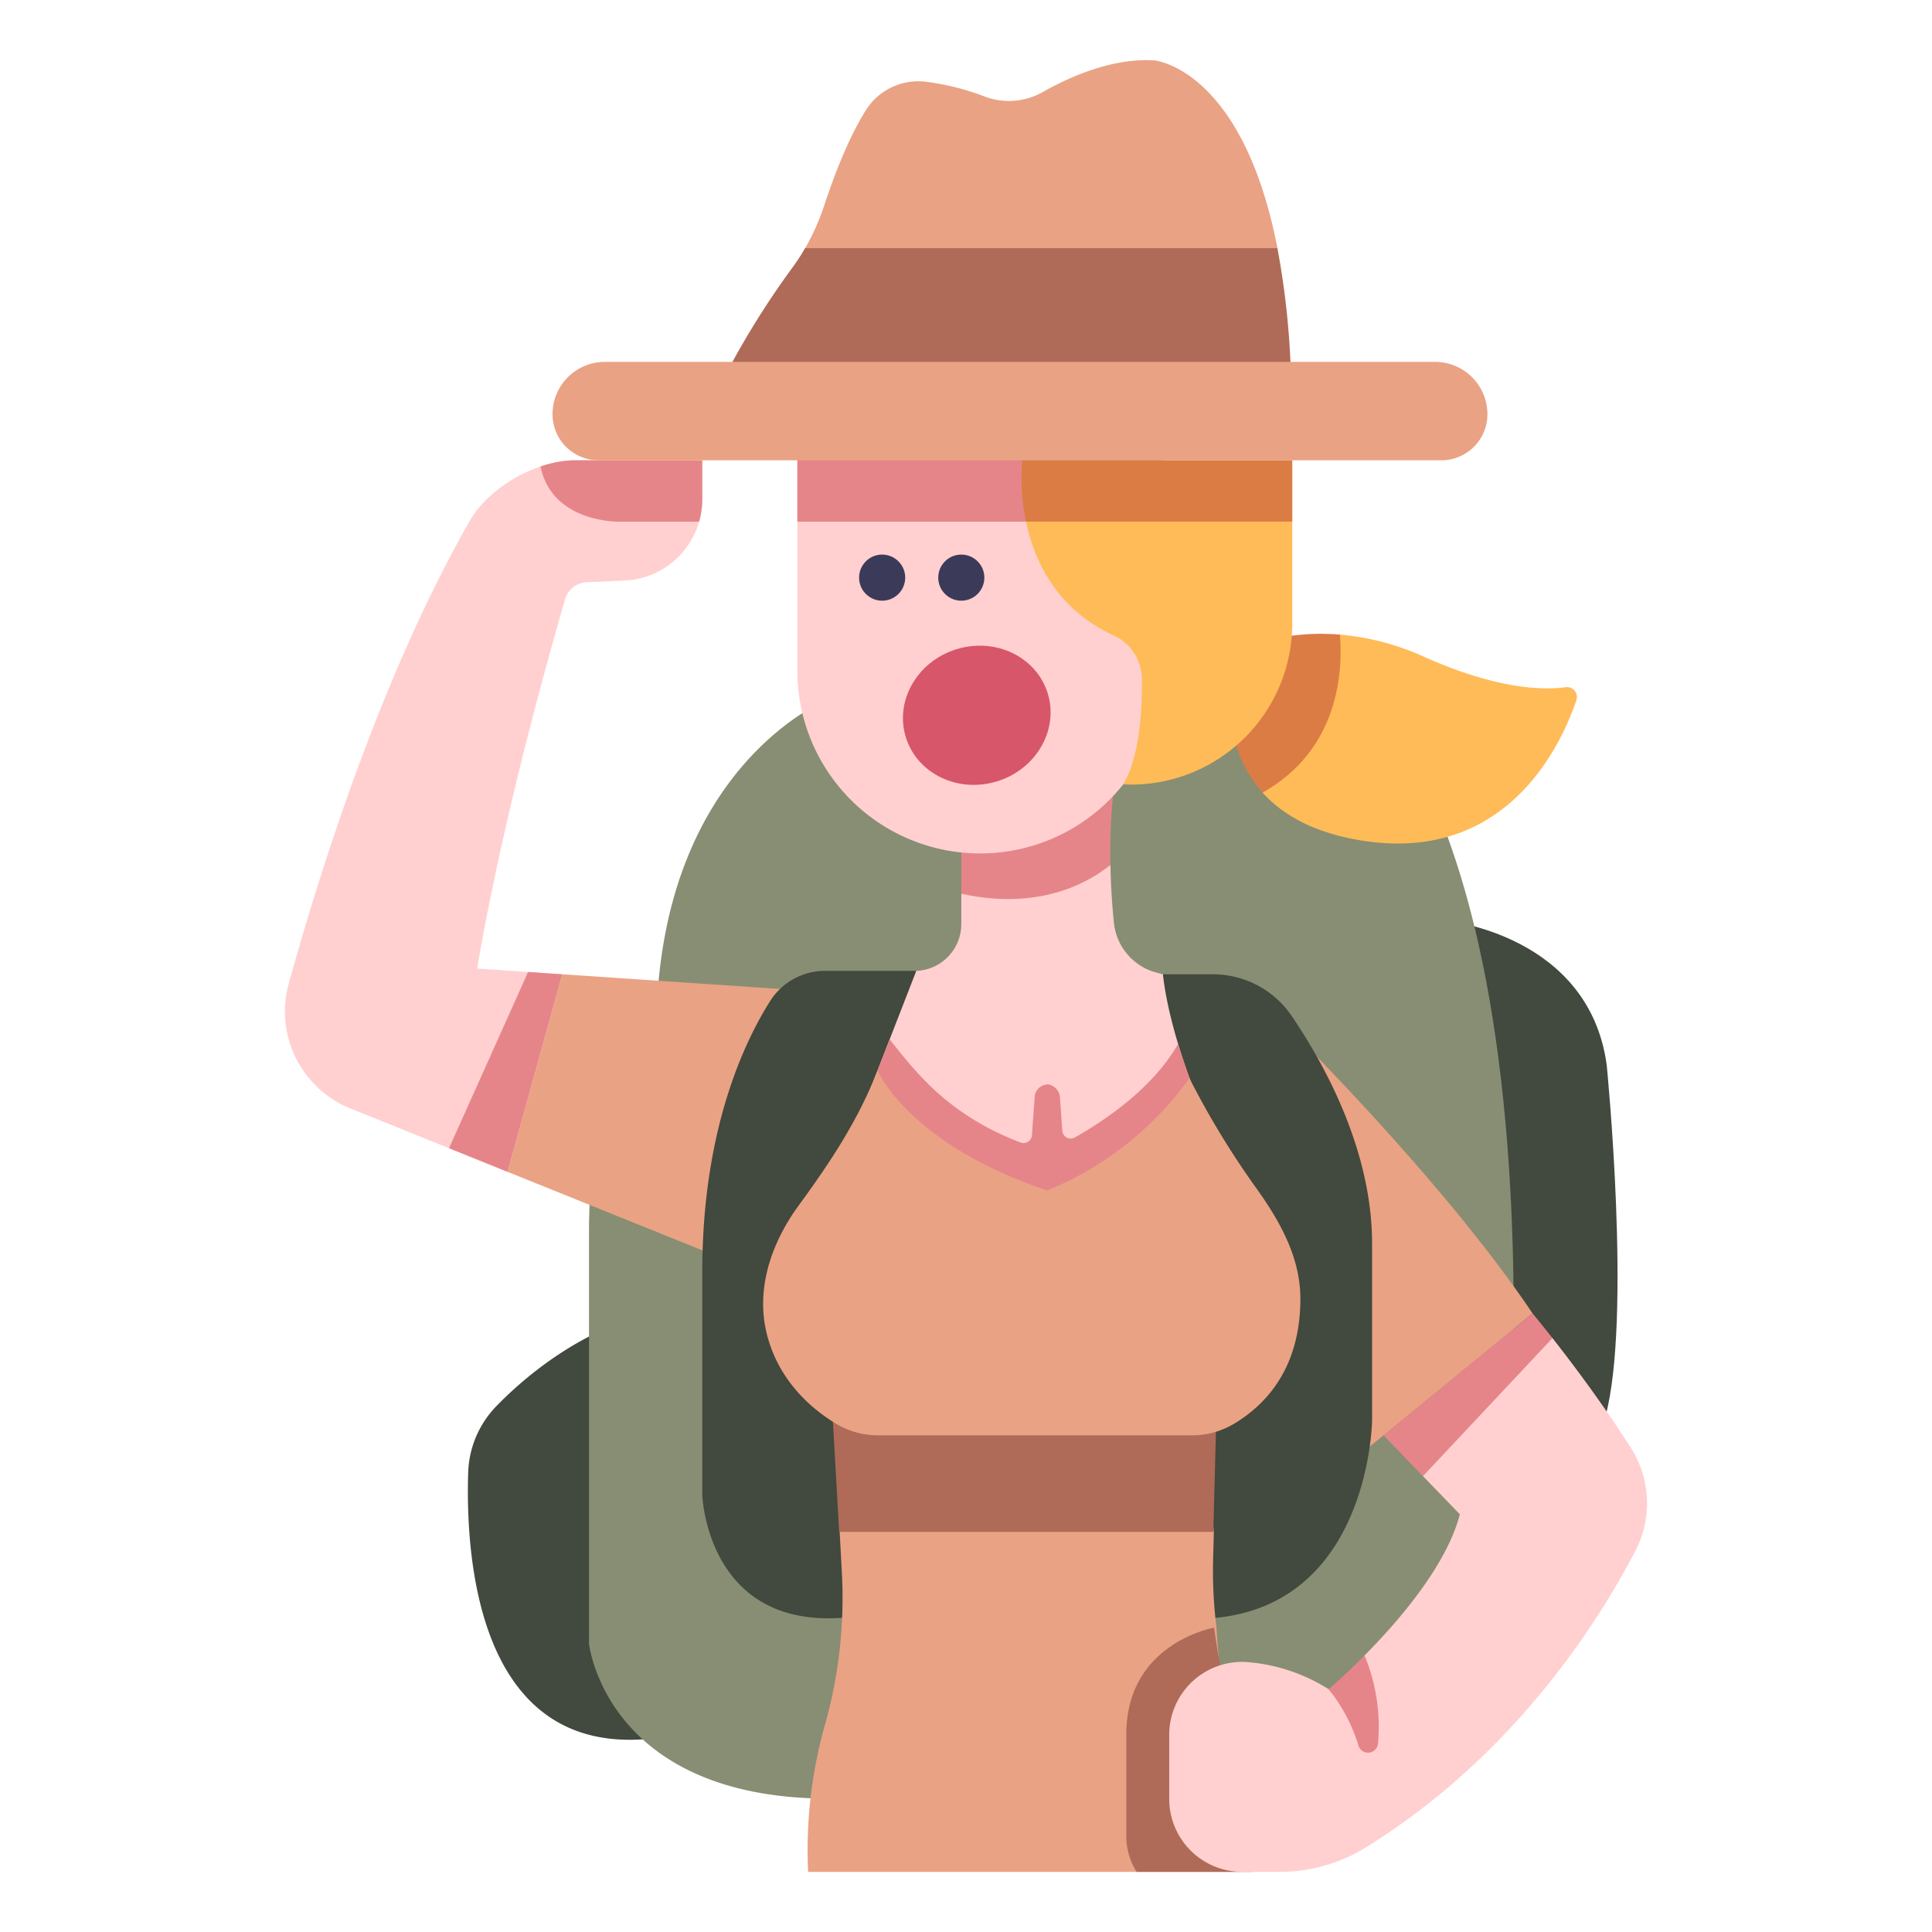 <svg id="Flat" height="512" viewBox="0 0 340 340" width="512" xmlns="http://www.w3.org/2000/svg"><path d="m89.334 206.227-27.669-11.156a18.391 18.391 0 0 1 -10.853-21.954c5.46-19.786 16.3-54.252 31.876-81.485 3.361-5.876 11.741-10.632 18.512-10.632h22.39v6.859a14.329 14.329 0 0 1 -13.717 14.316l-6.594.282a4.17 4.17 0 0 0 -3.831 3c-2.679 9.188-11.044 38.8-15.481 64.992l15 1.012z" fill="#ffd0cf"/><path d="m89.334 206.228 9.633-34.768-6.033-.407-13.916 31.015z" fill="#e5858a"/><path d="m95.124 82.1c2.057 9.992 13.84 9.7 13.84 9.7h14.068a14.341 14.341 0 0 0 .558-3.942v-6.858h-22.39a19.118 19.118 0 0 0 -6.076 1.1z" fill="#e5858a"/><path d="m106.035 234.093s-9.272 3.665-18.757 13.442a17.548 17.548 0 0 0 -4.887 11.688c-.478 15.375 1.8 51.79 34.707 46.413z" fill="#42493e"/><path d="m254.584 162.053s25.041 2.428 28.17 25.362c0 0 4.449 44.651-.246 61.946l-21.179-19.842z" fill="#42493e"/><path d="m146.019 122.9s-29.867 11.506-30.526 57.53c0 0-11.837 6.9-11.837 36.162v72.652s2.868 27.286 42.363 27.286h67.768l49.31-28.582s12.821-96.885-12.163-149.87a48.658 48.658 0 0 0 -34.519-19.452z" fill="#878e73"/><path d="m222.161 121.416 13.628-9.736a45.242 45.242 0 0 1 14.805 3.895c12.947 5.792 21.052 5.9 24.94 5.36a1.741 1.741 0 0 1 1.885 2.282c-2.665 7.859-12.131 28.5-37.231 24.788-8.771-1.3-14.415-4.543-18-8.524z" fill="#ffbb57"/><path d="m141.651 174.337-42.684-2.877-9.633 34.767 38.721 15.613z" fill="#eaa284"/><path d="m224.867 178.988s28.568 27.9 44.845 52.154l-32.886 26.892z" fill="#eaa284"/><path d="m204.653 171.46h8.764a16.761 16.761 0 0 1 13.872 7.295c5.825 8.567 14.174 23.7 14.174 40.084v31.182s-.463 36.879-33.823 34.771z" fill="#42493e"/><path d="m161.252 170.859h-16.027a11.429 11.429 0 0 0 -9.667 5.268c-4.7 7.428-11.968 22.91-11.968 47.71v39.232s.785 24.911 27.07 21.381z" fill="#42493e"/><path d="m150.549 246.478-2.781 23.113c.13 2.364.261 4.78.388 7.181a82.344 82.344 0 0 1 -2.869 26.379 80.979 80.979 0 0 0 -3.071 26.266h76.156s2.408-12.855-1.859-25.751c-1.882-5.686-2.426-17.222-2.426-17.222a79.851 79.851 0 0 1 -.6-11.942l.129-4.911-2.585-23.113z" fill="#eaa284"/><path d="m169.172 157.264v5.352a8.249 8.249 0 0 1 -7.92 8.243l-9.226 23.711s5.531 20.6 33.042 24.269c0 0 18.711-4.456 26.964-22.185 0 0-6.135-13.884-7.379-25.194l-1.14-.3a10.137 10.137 0 0 1 -7.482-8.768c-.284-2.788-.539-6.266-.611-10.174z" fill="#ffd0cf"/><path d="m196.683 133.556-27.511 12.532v11.176c5.1 1.19 16.56 2.626 26.251-5.05a103.267 103.267 0 0 1 1.26-18.658z" fill="#e5858a"/><path d="m140.321 77.945v40.083a32.166 32.166 0 0 0 32.166 32.165 32.166 32.166 0 0 0 32.166-32.165v-43.052z" fill="#ffd0cf"/><path d="m140.322 91.801h64.331v-16.825l-64.331 2.969z" fill="#e5858a"/><path d="m217.2 114.736s-4.04 14.709 5 24.743c13.586-7.638 14.12-21.584 13.6-27.8-11.246-.925-18.6 3.057-18.6 3.057z" fill="#db7c45"/><path d="m180.622 81-.055 10.8c1.443 6.889 5.334 15.367 15.389 20.018a8.5 8.5 0 0 1 5.008 7.606c.057 5.58-.415 13.823-3.294 18.6 0 0 .676.062 1.833.05a28.365 28.365 0 0 0 27.913-28.45v-28.624z" fill="#ffbb57"/><path d="m180.568 91.8h46.848v-10.8h-47.506a36.35 36.35 0 0 0 .658 10.8z" fill="#db7c45"/><path d="m211.841 196.212c-.593-1.389-2.789-6.942-4.515-12.5-4.432 7.779-12.847 13.454-18.182 16.469a1.477 1.477 0 0 1 -2.194-1.181l-.412-5.777a2.5 2.5 0 0 0 -2-2.38 2.381 2.381 0 0 0 -2.47 2.38l-.468 6.562a1.486 1.486 0 0 1 -2.019 1.274c-12.454-4.79-18.084-11.892-23.019-18.157l-4.541 11.67a26.831 26.831 0 0 0 2.962 6.322c7.9 8.16 19.737 13.128 25.838 15.3a3.738 3.738 0 0 0 3.876 2.84 3.922 3.922 0 0 0 3.1-2.887 63.865 63.865 0 0 0 24.044-19.935z" fill="#e5858a"/><path d="m217.637 303.879a91.487 91.487 0 0 1 -3.97-17.437c-1.389.271-15.456 3.4-15.456 18.759v18.054a11.689 11.689 0 0 0 1.819 6.162h20.484a67.563 67.563 0 0 0 -2.877-25.538z" fill="#af6b58"/><path d="m146.36 246.478s.644 10.852 1.317 23.113h65.848l.6-23.113z" fill="#af6b58"/><path d="m154.434 188.382s5.41 12.949 29.871 21.123a57.523 57.523 0 0 0 25.014-19.762 148.9 148.9 0 0 0 11.971 19.64c4.1 5.775 7.537 12.026 7.555 19.108.019 7.558-2.33 16.434-11.663 22.061a14.437 14.437 0 0 1 -7.457 2.048h-55.142a14.389 14.389 0 0 1 -7.43-2.036c-4.025-2.423-9.867-7.2-12.084-15.337-2.211-8.114.572-16.379 5.54-23.163 5.491-7.495 10.432-14.964 13.825-23.682z" fill="#eaa284"/><ellipse cx="171.92" cy="125.962" fill="#d85669" rx="13.072" ry="12.165" transform="matrix(.954 -.299 .299 .954 -29.78 57.114)"/><path d="m268.945 232.584 4.265 2.9c3.435 4.373 8.864 11.566 13.8 19.318a18.151 18.151 0 0 1 .783 18.144c-6.684 12.843-21.48 36.061-47.362 52.132a28.777 28.777 0 0 1 -15.178 4.337h-6.653a12.836 12.836 0 0 1 -12.837-12.836v-11.271a12.828 12.828 0 0 1 14.063-12.782 31.434 31.434 0 0 1 13.994 4.75c2.708-.635 4.758-2.743 6.319-5.94 6-6.066 14.443-15.845 16.771-24.848l-6.491-6.709-4.788-7.179z" fill="#ffd0cf"/><path d="m242.505 306.845a32.747 32.747 0 0 0 -2.37-15.509c-3.6 3.637-6.319 5.94-6.319 5.94a29.271 29.271 0 0 1 5.254 9.937 1.763 1.763 0 0 0 3.435-.368z" fill="#e5858a"/><path d="m132.268 65.253 9.421-21.576a39.787 39.787 0 0 0 3.348-7.491c1.664-5.043 4.3-12.047 7.471-16.992a10.9 10.9 0 0 1 10.711-4.77 44.446 44.446 0 0 1 9.872 2.489 12.072 12.072 0 0 0 10.325-.664c4.817-2.731 12.352-6.086 19.695-5.623 0 0 15.5 1.262 21.7 33.048l-.076 21.579z" fill="#eaa284"/><path d="m227.16 65.253a142.88 142.88 0 0 0 -2.355-21.579h-83.121a37.549 37.549 0 0 1 -2.384 3.626 148.487 148.487 0 0 0 -11.248 17.951z" fill="#af6b58"/><path d="m105.335 81h148.327a8.1 8.1 0 0 0 8.1-8.1 9.218 9.218 0 0 0 -9.218-9.218h-146.092a9.218 9.218 0 0 0 -9.218 9.218 8.1 8.1 0 0 0 8.101 8.1z" fill="#eaa284"/><path d="m269.712 231.142-26.241 21.458 6.944 7.179 22.794-24.292c-2.131-2.714-3.497-4.345-3.497-4.345z" fill="#e5858a"/><g fill="#3b3b59"><circle cx="169.173" cy="101.655" r="4.058"/><circle cx="155.243" cy="101.655" r="4.058"/></g></svg>